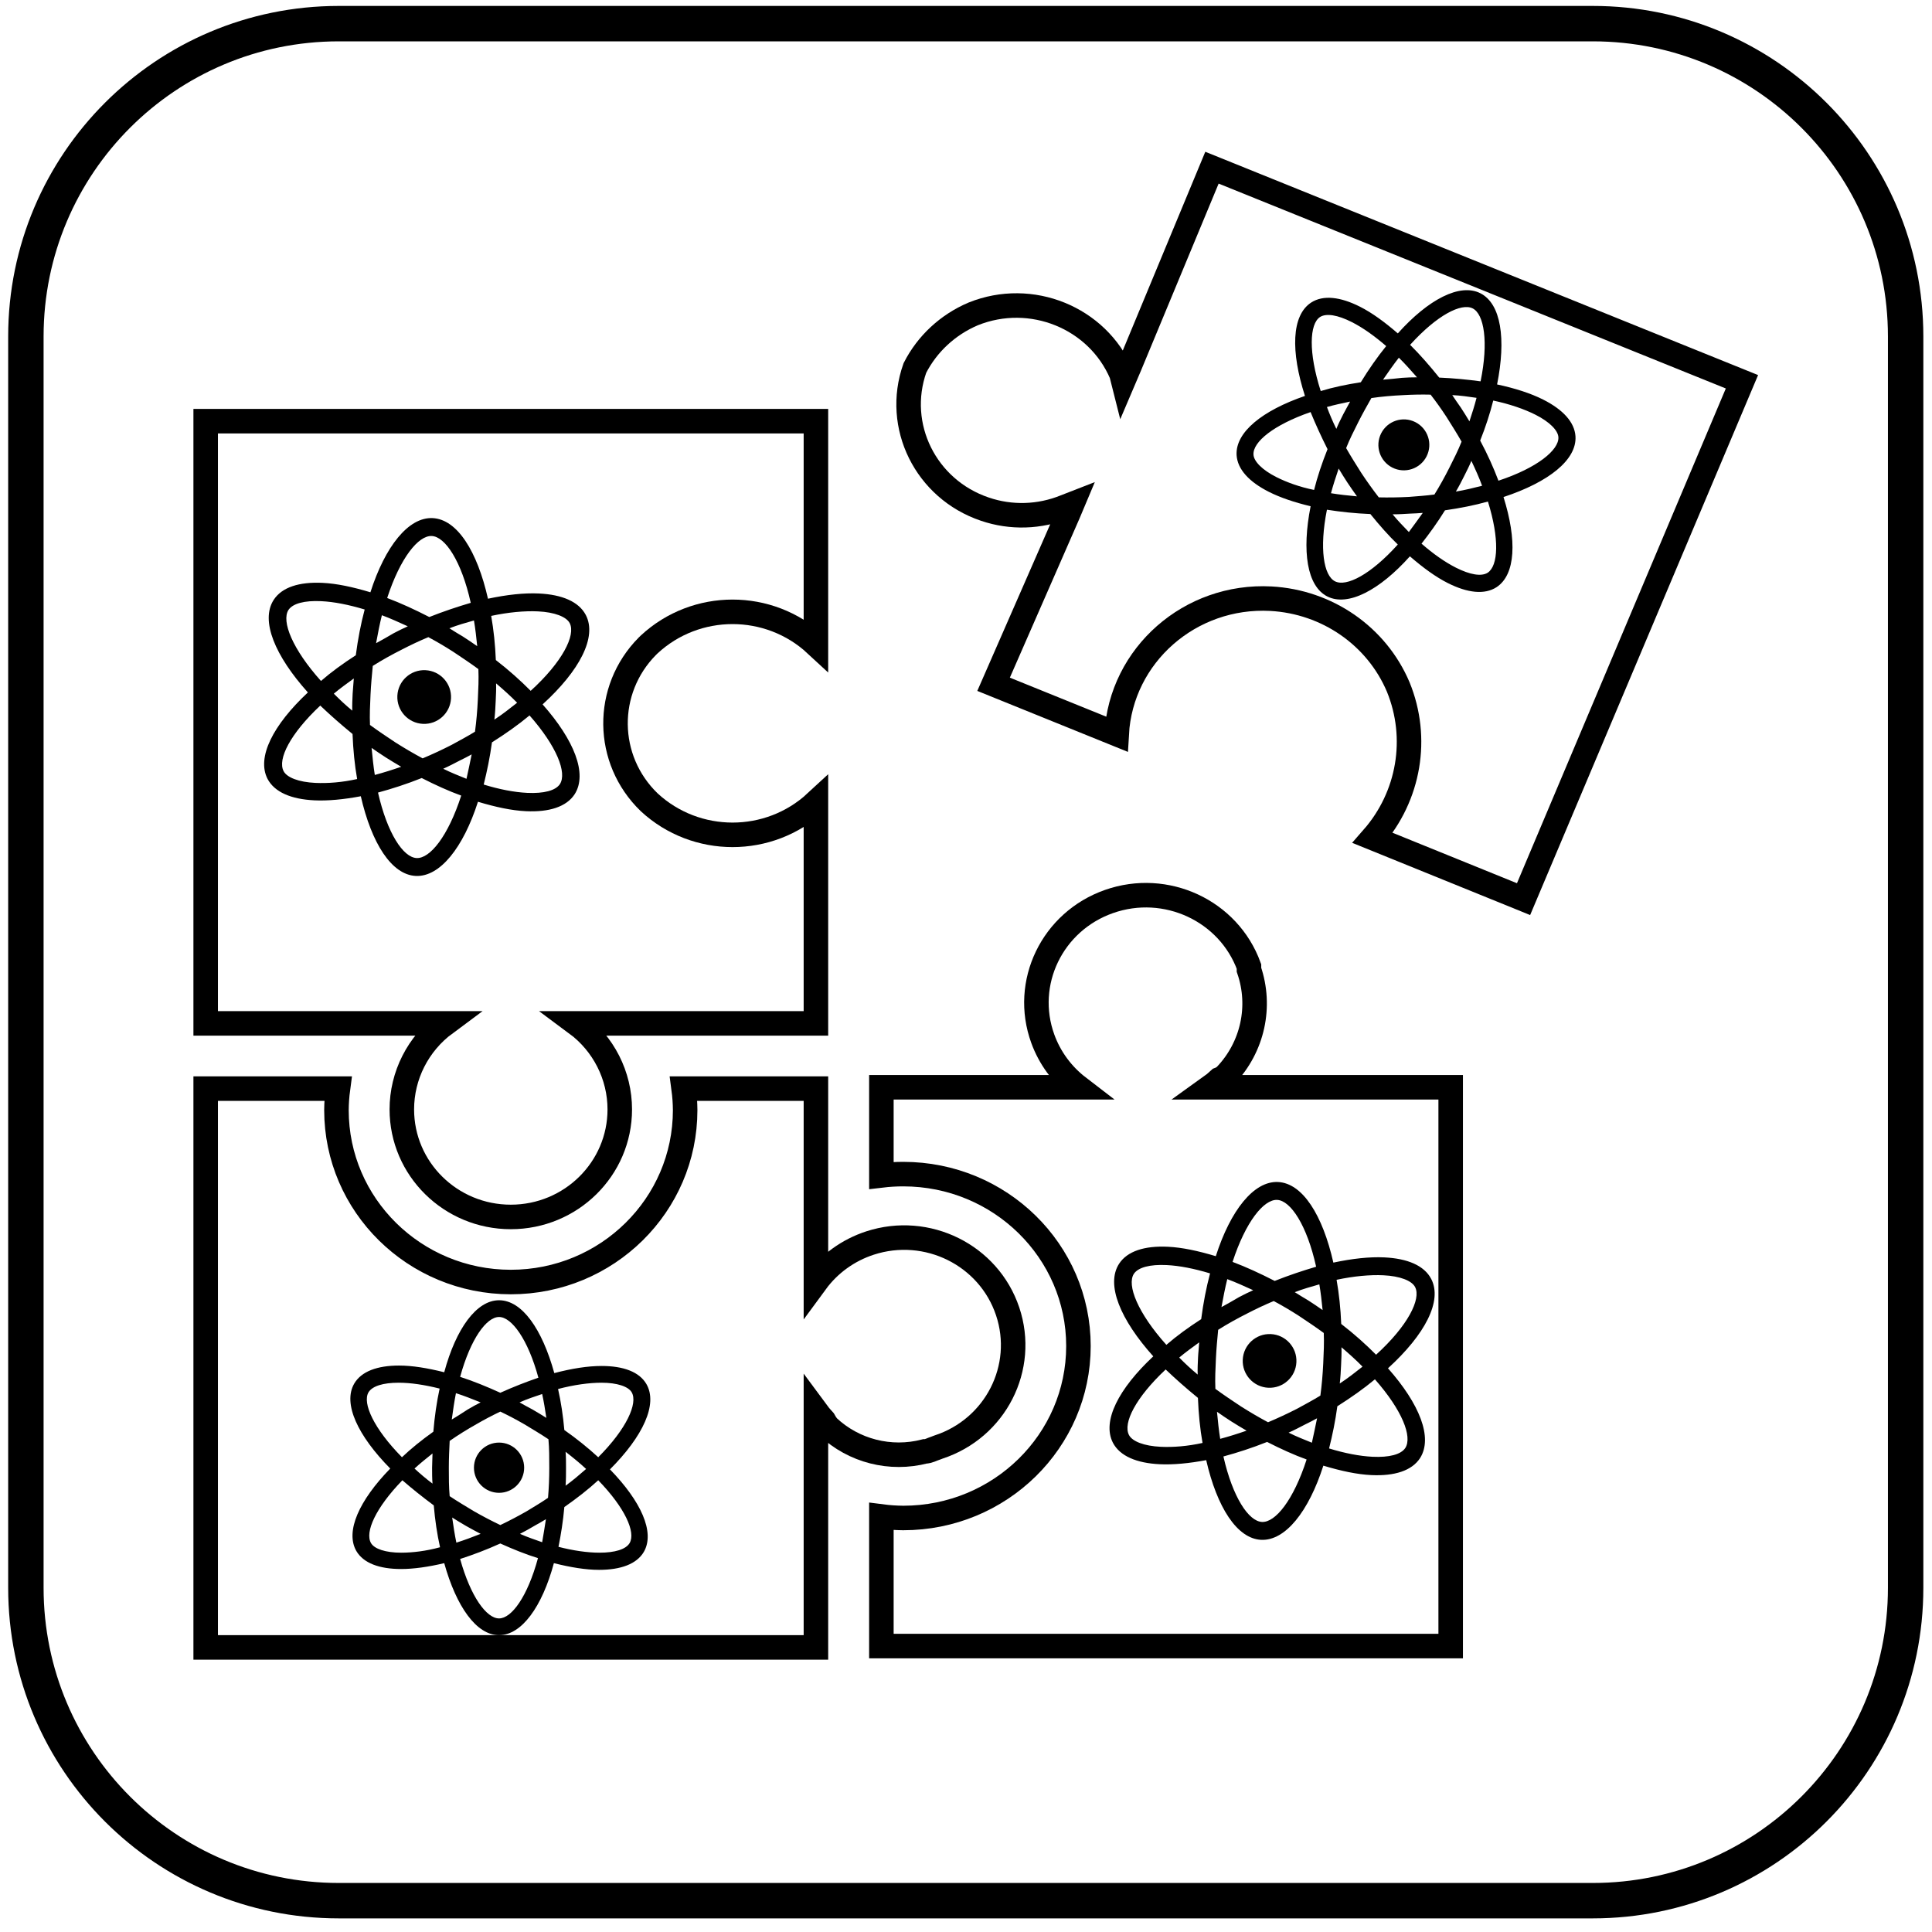 <?xml version="1.0" encoding="UTF-8" standalone="no"?>
<!-- Created with Inkscape (http://www.inkscape.org/) -->

<svg
   version="1.1"
   id="svg1021"
   width="226.88"
   height="226.88"
   viewBox="0 0 226.88 226.88"
   sodipodi:docname="pattern-palette.svg"
   inkscape:version="1.2.2 (732a01da63, 2022-12-09)"
   xmlns:inkscape="http://www.inkscape.org/namespaces/inkscape"
   xmlns:sodipodi="http://sodipodi.sourceforge.net/DTD/sodipodi-0.dtd"
   xmlns="http://www.w3.org/2000/svg"
   xmlns:svg="http://www.w3.org/2000/svg">
  <defs
     id="defs1025">
    <clipPath
       clipPathUnits="userSpaceOnUse"
       id="clipPath1037">
      <path
         d="M 0,4.5776e-5 H 170.16 V 170.16 H 0 Z"
         clip-rule="evenodd"
         id="path1035" />
    </clipPath>
    <clipPath
       clipPathUnits="userSpaceOnUse"
       id="clipPath1049">
      <path
         d="M 115.75,155.4 148.18,139.05 131.83,106.62 99.395,122.97 Z"
         clip-rule="evenodd"
         id="path1047" />
    </clipPath>
    <clipPath
       clipPathUnits="userSpaceOnUse"
       id="clipPath1059">
      <path
         d="M 0,0 H 23.291 V 23.286 H 0 Z"
         id="path1057" />
    </clipPath>
    <clipPath
       clipPathUnits="userSpaceOnUse"
       id="clipPath1079">
      <path
         d="M 19.226,128.84 57.455,127.06 55.677,88.829 17.448,90.608 Z"
         clip-rule="evenodd"
         id="path1077" />
    </clipPath>
    <clipPath
       clipPathUnits="userSpaceOnUse"
       id="clipPath1089">
      <path
         d="M 0,0 H 23.291 V 23.286 H 0 Z"
         id="path1087" />
    </clipPath>
    <clipPath
       clipPathUnits="userSpaceOnUse"
       id="clipPath1101">
      <path
         d="M 26.16,23.04 H 61.92 V 58.8 H 26.16 Z"
         clip-rule="evenodd"
         id="path1099" />
    </clipPath>
    <clipPath
       clipPathUnits="userSpaceOnUse"
       id="clipPath1111">
      <path
         d="M 0,0 H 23.291 V 23.286 H 0 Z"
         id="path1109" />
    </clipPath>
    <clipPath
       clipPathUnits="userSpaceOnUse"
       id="clipPath1123">
      <path
         d="M 93.702,70.35 131.93,68.572 130.15,30.343 91.924,32.121 Z"
         clip-rule="evenodd"
         id="path1121" />
    </clipPath>
    <clipPath
       clipPathUnits="userSpaceOnUse"
       id="clipPath1133">
      <path
         d="M 0,0 H 23.291 V 23.286 H 0 Z"
         id="path1131" />
    </clipPath>
  </defs>
  <sodipodi:namedview
     id="namedview1023"
     pagecolor="#ffffff"
     bordercolor="#000000"
     borderopacity="0.25"
     inkscape:showpageshadow="2"
     inkscape:pageopacity="0.0"
     inkscape:pagecheckerboard="0"
     inkscape:deskcolor="#d1d1d1"
     showgrid="false"
     inkscape:zoom="1.0401974"
     inkscape:cx="113.92068"
     inkscape:cy="113.92068"
     inkscape:window-width="1920"
     inkscape:window-height="1111"
     inkscape:window-x="-9"
     inkscape:window-y="-9"
     inkscape:window-maximized="1"
     inkscape:current-layer="g1029">
    <inkscape:page
       x="0"
       y="0"
       id="page1027"
       width="226.88"
       height="226.88" />
  </sodipodi:namedview>
  <g
     id="g1029"
     inkscape:groupmode="layer"
     inkscape:label="Page 1"
     transform="matrix(1.333,0,0,-1.333,0,226.88)">
    <path
       d="M 2.28,140.56 C 2.28,155.78 14.619,168.12 29.841,168.12 H 140.32 C 155.54,168.12 167.88,155.78 167.88,140.56 V 30.321 C 167.88,15.099 155.54,2.76 140.32,2.76 H 29.841 C 14.619,2.76 2.28,15.099 2.28,30.321 Z"
       style="fill:none;stroke:#000000;stroke-width:3.12;stroke-linecap:butt;stroke-linejoin:miter;stroke-miterlimit:10;stroke-dasharray:none;stroke-opacity:1"
       id="path1041" />
    <g
       id="g1043">
      <g
         id="g1045"
         clip-path="url(#clipPath1049)">
        <g
           id="g1051"
           transform="matrix(0.45,-0.227,0.227,0.45,99.395,122.97)">
          <g
             id="g1053"
             transform="scale(3.091,3.092)">
            <g
               id="g1055"
               clip-path="url(#clipPath1059)">
              <path
                 d="M 13.03,11.624 C 13.03,10.829 12.385,10.184 11.59,10.184 10.794,10.184 10.15,10.829 10.15,11.624 10.15,12.419 10.794,13.064 11.59,13.064 12.385,13.064 13.03,12.419 13.03,11.624 Z"
                 style="fill:#000000;fill-opacity:1;fill-rule:nonzero;stroke:none"
                 id="path1061" />
              <path
                 d="M 20.038,16.424 C 19.63,17.12 18.718,17.456 17.47,17.456 16.678,17.456 15.766,17.312 14.758,17.048 14.062,19.568 12.91,21.224 11.59,21.224 10.294,21.224 9.118,19.592 8.446,17.096 7.486,17.336 6.622,17.48 5.854,17.48 4.606,17.48 3.694,17.144 3.286,16.448 2.614,15.296 3.502,13.448 5.35,11.576 3.574,9.752 2.758,7.976 3.406,6.848 3.814,6.152 4.726,5.816 5.974,5.816 6.694,5.816 7.534,5.936 8.446,6.152 9.142,3.656 10.294,2.024 11.59,2.024 12.886,2.024 14.062,3.656 14.734,6.152 15.694,5.912 16.558,5.768 17.326,5.768 18.574,5.768 19.486,6.104 19.894,6.8 20.542,7.928 19.726,9.704 17.95,11.528 19.846,13.424 20.71,15.272 20.038,16.424 Z M 17.47,16.496 C 18.358,16.496 19.006,16.28 19.198,15.944 19.558,15.32 18.91,13.856 17.278,12.224 16.702,12.752 16.054,13.28 15.334,13.784 15.262,14.6 15.142,15.392 14.974,16.136 15.886,16.376 16.75,16.496 17.47,16.496 Z M 13.174,9.128 C 12.67,8.84 12.166,8.576 11.662,8.336 11.158,8.576 10.654,8.84 10.15,9.128 9.67,9.416 9.19,9.704 8.758,9.992 8.71,10.52 8.71,11.048 8.71,11.624 8.71,12.152 8.734,12.656 8.758,13.16 9.238,13.496 9.742,13.808 10.294,14.12 10.75,14.384 11.206,14.624 11.662,14.84 12.118,14.624 12.574,14.384 13.03,14.12 13.51,13.832 13.99,13.544 14.422,13.256 14.47,12.728 14.47,12.2 14.47,11.624 14.47,11.024 14.446,10.448 14.398,9.896 14.014,9.632 13.606,9.392 13.174,9.128 Z M 14.278,8.672 C 14.206,8.216 14.134,7.76 14.062,7.352 13.654,7.496 13.222,7.64 12.79,7.832 13.078,7.976 13.366,8.144 13.654,8.312 13.87,8.432 14.086,8.552 14.278,8.672 Z M 10.534,7.832 C 10.054,7.64 9.598,7.472 9.142,7.328 9.046,7.784 8.974,8.264 8.902,8.768 9.166,8.6 9.406,8.456 9.694,8.288 9.958,8.144 10.246,7.976 10.534,7.832 Z M 7.774,10.712 C 7.39,11 7.054,11.288 6.742,11.576 7.054,11.864 7.414,12.152 7.774,12.44 7.774,12.176 7.75,11.912 7.75,11.624 7.75,11.312 7.75,11 7.774,10.712 Z M 8.878,14.384 C 8.95,14.912 9.022,15.416 9.118,15.896 9.574,15.752 10.054,15.56 10.534,15.368 10.294,15.248 10.03,15.104 9.79,14.96 9.502,14.768 9.19,14.576 8.878,14.384 Z M 12.766,15.368 C 13.198,15.56 13.63,15.704 14.062,15.848 14.158,15.416 14.23,14.96 14.302,14.48 14.038,14.648 13.798,14.792 13.51,14.96 13.27,15.08 13.03,15.224 12.766,15.368 Z M 15.406,12.536 C 15.838,12.2 16.222,11.888 16.582,11.552 16.222,11.24 15.838,10.904 15.406,10.592 15.43,10.928 15.43,11.264 15.43,11.6 15.43,11.936 15.43,12.248 15.406,12.536 Z M 11.59,20.264 C 12.31,20.264 13.246,18.992 13.846,16.784 13.15,16.544 12.406,16.256 11.662,15.92 10.87,16.28 10.102,16.592 9.358,16.832 9.958,19.016 10.87,20.264 11.59,20.264 Z M 4.102,15.944 C 4.318,16.304 4.942,16.496 5.83,16.496 6.526,16.496 7.318,16.376 8.182,16.16 8.014,15.392 7.894,14.552 7.822,13.688 7.15,13.208 6.55,12.728 6.022,12.224 4.414,13.856 3.742,15.32 4.102,15.944 Z M 5.974,6.752 C 5.086,6.752 4.438,6.968 4.246,7.304 3.886,7.928 4.51,9.32 6.046,10.904 6.598,10.424 7.198,9.944 7.846,9.464 7.918,8.624 8.038,7.808 8.206,7.064 7.414,6.848 6.646,6.752 5.974,6.752 Z M 11.59,2.984 C 10.87,2.984 9.958,4.232 9.358,6.392 10.102,6.632 10.87,6.92 11.662,7.28 12.406,6.944 13.126,6.656 13.822,6.44 13.222,4.232 12.31,2.984 11.59,2.984 Z M 19.078,7.304 C 18.862,6.944 18.238,6.752 17.35,6.752 16.654,6.752 15.838,6.872 14.998,7.088 15.142,7.808 15.262,8.552 15.334,9.368 16.054,9.872 16.702,10.376 17.278,10.904 18.814,9.32 19.438,7.928 19.078,7.304 Z"
                 style="fill:#000000;fill-opacity:1;fill-rule:nonzero;stroke:none"
                 id="path1063" />
            </g>
          </g>
        </g>
      </g>
    </g>
    <path
       d="M 87.531,109.92 V 109.92 L 98.375,105.53 C 98.763,112.5 104.85,117.84 111.96,117.46 116.92,117.19 121.28,114.17 123.18,109.68 125.02,105.18 124.15,100.06 120.93,96.384 L 133.99,91.085 134.22,90.991 153.46,136.57 106.77,155.43 99.512,137.95 V 137.95 L 98.953,136.64 98.799,137.25 C 96.679,142.23 90.841,144.6 85.74,142.55 83.503,141.6 81.681,139.91 80.597,137.78 78.793,132.68 81.552,127.11 86.759,125.35 89.068,124.56 91.591,124.64 93.849,125.56 L 94.465,125.8 94.099,124.93 V 124.93 Z"
       style="fill:none;stroke:#000000;stroke-width:2.16;stroke-linecap:butt;stroke-linejoin:miter;stroke-miterlimit:10;stroke-dasharray:none;stroke-opacity:1"
       id="path1065" />
    <path
       d="M 82.67,42.719 C 87.704,44.362 90.434,49.717 88.769,54.68 87.103,59.644 81.672,62.336 76.639,60.694 74.727,60.07 73.061,58.869 71.88,57.26 V 74.3 H 60.226 C 60.31,73.672 60.355,73.04 60.36,72.407 60.36,64.041 53.483,57.26 45,57.26 36.517,57.26 29.64,64.041 29.64,72.407 29.645,73.04 29.69,73.672 29.774,74.3 H 18.12 V 25.073 H 71.88 V 45.9 C 72.094,45.609 72.325,45.331 72.571,45.067 72.675,44.873 72.797,44.689 72.936,44.518 75.205,42.375 78.442,41.55 81.48,42.34 81.806,42.34 82.114,42.53 82.421,42.625 Z"
       style="fill:none;stroke:#000000;stroke-width:2.16;stroke-linecap:butt;stroke-linejoin:miter;stroke-miterlimit:10;stroke-dasharray:none;stroke-opacity:1"
       id="path1067" />
    <path
       d="M 106.58,74.416 C 106.88,74.63 107.16,74.863 107.43,75.116 107.64,75.195 107.83,75.318 107.99,75.476 110.36,77.97 111.14,81.54 110.03,84.772 V 85.056 C 108.24,89.98 102.72,92.545 97.705,90.785 92.689,89.026 90.076,83.609 91.869,78.685 92.482,77 93.57,75.519 95.007,74.416 H 77.647 V 66.653 C 78.287,66.729 78.931,66.767 79.576,66.767 88.098,66.767 95.007,59.985 95.007,51.62 95.007,43.255 88.098,36.473 79.576,36.473 78.931,36.479 78.286,36.523 77.647,36.606 V 25.189 H 127.8 V 74.416 Z"
       style="fill:none;stroke:#000000;stroke-width:2.16;stroke-linecap:butt;stroke-linejoin:miter;stroke-miterlimit:10;stroke-dasharray:none;stroke-opacity:1"
       id="path1069" />
    <path
       d="M 71.88,113.43 V 133.1 H 18.12 V 80.046 H 39.24 C 36.823,78.257 35.4,75.449 35.4,72.467 35.4,67.235 39.698,62.994 45,62.994 50.302,62.994 54.6,67.235 54.6,72.467 54.6,75.449 53.177,78.257 50.76,80.046 H 71.88 V 99.524 C 67.751,95.7 61.321,95.7 57.192,99.524 53.3,103.28 53.227,109.43 57.028,113.27 57.082,113.32 57.136,113.38 57.192,113.43 61.321,117.26 67.751,117.26 71.88,113.43 Z"
       style="fill:none;stroke:#000000;stroke-width:2.16;stroke-linecap:butt;stroke-linejoin:miter;stroke-miterlimit:10;stroke-dasharray:none;stroke-opacity:1"
       id="path1071" />
    <g
       id="g1073">
      <g
         id="g1075"
         clip-path="url(#clipPath1079)">
        <g
           id="g1081"
           transform="matrix(0.531,-0.025,0.025,0.531,17.448,90.608)">
          <g
             id="g1083"
             transform="scale(3.091,3.092)">
            <g
               id="g1085"
               clip-path="url(#clipPath1089)">
              <path
                 d="M 13.03,11.624 C 13.03,10.829 12.385,10.184 11.59,10.184 10.794,10.184 10.15,10.829 10.15,11.624 10.15,12.419 10.794,13.064 11.59,13.064 12.385,13.064 13.03,12.419 13.03,11.624 Z"
                 style="fill:#000000;fill-opacity:1;fill-rule:nonzero;stroke:none"
                 id="path1091" />
              <path
                 d="M 20.038,16.424 C 19.63,17.12 18.718,17.456 17.47,17.456 16.678,17.456 15.766,17.312 14.758,17.048 14.062,19.568 12.91,21.224 11.59,21.224 10.294,21.224 9.118,19.592 8.446,17.096 7.486,17.336 6.622,17.48 5.854,17.48 4.606,17.48 3.694,17.144 3.286,16.448 2.614,15.296 3.502,13.448 5.35,11.576 3.574,9.752 2.758,7.976 3.406,6.848 3.814,6.152 4.726,5.816 5.974,5.816 6.694,5.816 7.534,5.936 8.446,6.152 9.142,3.656 10.294,2.024 11.59,2.024 12.886,2.024 14.062,3.656 14.734,6.152 15.694,5.912 16.558,5.768 17.326,5.768 18.574,5.768 19.486,6.104 19.894,6.8 20.542,7.928 19.726,9.704 17.95,11.528 19.846,13.424 20.71,15.272 20.038,16.424 Z M 17.47,16.496 C 18.358,16.496 19.006,16.28 19.198,15.944 19.558,15.32 18.91,13.856 17.278,12.224 16.702,12.752 16.054,13.28 15.334,13.784 15.262,14.6 15.142,15.392 14.974,16.136 15.886,16.376 16.75,16.496 17.47,16.496 Z M 13.174,9.128 C 12.67,8.84 12.166,8.576 11.662,8.336 11.158,8.576 10.654,8.84 10.15,9.128 9.67,9.416 9.19,9.704 8.758,9.992 8.71,10.52 8.71,11.048 8.71,11.624 8.71,12.152 8.734,12.656 8.758,13.16 9.238,13.496 9.742,13.808 10.294,14.12 10.75,14.384 11.206,14.624 11.662,14.84 12.118,14.624 12.574,14.384 13.03,14.12 13.51,13.832 13.99,13.544 14.422,13.256 14.47,12.728 14.47,12.2 14.47,11.624 14.47,11.024 14.446,10.448 14.398,9.896 14.014,9.632 13.606,9.392 13.174,9.128 Z M 14.278,8.672 C 14.206,8.216 14.134,7.76 14.062,7.352 13.654,7.496 13.222,7.64 12.79,7.832 13.078,7.976 13.366,8.144 13.654,8.312 13.87,8.432 14.086,8.552 14.278,8.672 Z M 10.534,7.832 C 10.054,7.64 9.598,7.472 9.142,7.328 9.046,7.784 8.974,8.264 8.902,8.768 9.166,8.6 9.406,8.456 9.694,8.288 9.958,8.144 10.246,7.976 10.534,7.832 Z M 7.774,10.712 C 7.39,11 7.054,11.288 6.742,11.576 7.054,11.864 7.414,12.152 7.774,12.44 7.774,12.176 7.75,11.912 7.75,11.624 7.75,11.312 7.75,11 7.774,10.712 Z M 8.878,14.384 C 8.95,14.912 9.022,15.416 9.118,15.896 9.574,15.752 10.054,15.56 10.534,15.368 10.294,15.248 10.03,15.104 9.79,14.96 9.502,14.768 9.19,14.576 8.878,14.384 Z M 12.766,15.368 C 13.198,15.56 13.63,15.704 14.062,15.848 14.158,15.416 14.23,14.96 14.302,14.48 14.038,14.648 13.798,14.792 13.51,14.96 13.27,15.08 13.03,15.224 12.766,15.368 Z M 15.406,12.536 C 15.838,12.2 16.222,11.888 16.582,11.552 16.222,11.24 15.838,10.904 15.406,10.592 15.43,10.928 15.43,11.264 15.43,11.6 15.43,11.936 15.43,12.248 15.406,12.536 Z M 11.59,20.264 C 12.31,20.264 13.246,18.992 13.846,16.784 13.15,16.544 12.406,16.256 11.662,15.92 10.87,16.28 10.102,16.592 9.358,16.832 9.958,19.016 10.87,20.264 11.59,20.264 Z M 4.102,15.944 C 4.318,16.304 4.942,16.496 5.83,16.496 6.526,16.496 7.318,16.376 8.182,16.16 8.014,15.392 7.894,14.552 7.822,13.688 7.15,13.208 6.55,12.728 6.022,12.224 4.414,13.856 3.742,15.32 4.102,15.944 Z M 5.974,6.752 C 5.086,6.752 4.438,6.968 4.246,7.304 3.886,7.928 4.51,9.32 6.046,10.904 6.598,10.424 7.198,9.944 7.846,9.464 7.918,8.624 8.038,7.808 8.206,7.064 7.414,6.848 6.646,6.752 5.974,6.752 Z M 11.59,2.984 C 10.87,2.984 9.958,4.232 9.358,6.392 10.102,6.632 10.87,6.92 11.662,7.28 12.406,6.944 13.126,6.656 13.822,6.44 13.222,4.232 12.31,2.984 11.59,2.984 Z M 19.078,7.304 C 18.862,6.944 18.238,6.752 17.35,6.752 16.654,6.752 15.838,6.872 14.998,7.088 15.142,7.808 15.262,8.552 15.334,9.368 16.054,9.872 16.702,10.376 17.278,10.904 18.814,9.32 19.438,7.928 19.078,7.304 Z"
                 style="fill:#000000;fill-opacity:1;fill-rule:nonzero;stroke:none"
                 id="path1093" />
            </g>
          </g>
        </g>
      </g>
    </g>
    <g
       id="g1095">
      <g
         id="g1097"
         clip-path="url(#clipPath1101)">
        <g
           id="g1103"
           transform="matrix(0.497,0,-2.4e-8,0.497,26.16,23.04)">
          <g
             id="g1105"
             transform="scale(3.091,3.092)">
            <g
               id="g1107"
               clip-path="url(#clipPath1111)">
              <path
                 d="M 13.03,11.624 C 13.03,10.829 12.385,10.184 11.59,10.184 10.794,10.184 10.15,10.829 10.15,11.624 10.15,12.419 10.794,13.064 11.59,13.064 12.385,13.064 13.03,12.419 13.03,11.624 Z"
                 style="fill:#000000;fill-opacity:1;fill-rule:nonzero;stroke:none"
                 id="path1113" />
              <path
                 d="M 20.038,16.424 C 19.63,17.12 18.718,17.456 17.47,17.456 16.678,17.456 15.766,17.312 14.758,17.048 14.062,19.568 12.91,21.224 11.59,21.224 10.294,21.224 9.118,19.592 8.446,17.096 7.486,17.336 6.622,17.48 5.854,17.48 4.606,17.48 3.694,17.144 3.286,16.448 2.614,15.296 3.502,13.448 5.35,11.576 3.574,9.752 2.758,7.976 3.406,6.848 3.814,6.152 4.726,5.816 5.974,5.816 6.694,5.816 7.534,5.936 8.446,6.152 9.142,3.656 10.294,2.024 11.59,2.024 12.886,2.024 14.062,3.656 14.734,6.152 15.694,5.912 16.558,5.768 17.326,5.768 18.574,5.768 19.486,6.104 19.894,6.8 20.542,7.928 19.726,9.704 17.95,11.528 19.846,13.424 20.71,15.272 20.038,16.424 Z M 17.47,16.496 C 18.358,16.496 19.006,16.28 19.198,15.944 19.558,15.32 18.91,13.856 17.278,12.224 16.702,12.752 16.054,13.28 15.334,13.784 15.262,14.6 15.142,15.392 14.974,16.136 15.886,16.376 16.75,16.496 17.47,16.496 Z M 13.174,9.128 C 12.67,8.84 12.166,8.576 11.662,8.336 11.158,8.576 10.654,8.84 10.15,9.128 9.67,9.416 9.19,9.704 8.758,9.992 8.71,10.52 8.71,11.048 8.71,11.624 8.71,12.152 8.734,12.656 8.758,13.16 9.238,13.496 9.742,13.808 10.294,14.12 10.75,14.384 11.206,14.624 11.662,14.84 12.118,14.624 12.574,14.384 13.03,14.12 13.51,13.832 13.99,13.544 14.422,13.256 14.47,12.728 14.47,12.2 14.47,11.624 14.47,11.024 14.446,10.448 14.398,9.896 14.014,9.632 13.606,9.392 13.174,9.128 Z M 14.278,8.672 C 14.206,8.216 14.134,7.76 14.062,7.352 13.654,7.496 13.222,7.64 12.79,7.832 13.078,7.976 13.366,8.144 13.654,8.312 13.87,8.432 14.086,8.552 14.278,8.672 Z M 10.534,7.832 C 10.054,7.64 9.598,7.472 9.142,7.328 9.046,7.784 8.974,8.264 8.902,8.768 9.166,8.6 9.406,8.456 9.694,8.288 9.958,8.144 10.246,7.976 10.534,7.832 Z M 7.774,10.712 C 7.39,11 7.054,11.288 6.742,11.576 7.054,11.864 7.414,12.152 7.774,12.44 7.774,12.176 7.75,11.912 7.75,11.624 7.75,11.312 7.75,11 7.774,10.712 Z M 8.878,14.384 C 8.95,14.912 9.022,15.416 9.118,15.896 9.574,15.752 10.054,15.56 10.534,15.368 10.294,15.248 10.03,15.104 9.79,14.96 9.502,14.768 9.19,14.576 8.878,14.384 Z M 12.766,15.368 C 13.198,15.56 13.63,15.704 14.062,15.848 14.158,15.416 14.23,14.96 14.302,14.48 14.038,14.648 13.798,14.792 13.51,14.96 13.27,15.08 13.03,15.224 12.766,15.368 Z M 15.406,12.536 C 15.838,12.2 16.222,11.888 16.582,11.552 16.222,11.24 15.838,10.904 15.406,10.592 15.43,10.928 15.43,11.264 15.43,11.6 15.43,11.936 15.43,12.248 15.406,12.536 Z M 11.59,20.264 C 12.31,20.264 13.246,18.992 13.846,16.784 13.15,16.544 12.406,16.256 11.662,15.92 10.87,16.28 10.102,16.592 9.358,16.832 9.958,19.016 10.87,20.264 11.59,20.264 Z M 4.102,15.944 C 4.318,16.304 4.942,16.496 5.83,16.496 6.526,16.496 7.318,16.376 8.182,16.16 8.014,15.392 7.894,14.552 7.822,13.688 7.15,13.208 6.55,12.728 6.022,12.224 4.414,13.856 3.742,15.32 4.102,15.944 Z M 5.974,6.752 C 5.086,6.752 4.438,6.968 4.246,7.304 3.886,7.928 4.51,9.32 6.046,10.904 6.598,10.424 7.198,9.944 7.846,9.464 7.918,8.624 8.038,7.808 8.206,7.064 7.414,6.848 6.646,6.752 5.974,6.752 Z M 11.59,2.984 C 10.87,2.984 9.958,4.232 9.358,6.392 10.102,6.632 10.87,6.92 11.662,7.28 12.406,6.944 13.126,6.656 13.822,6.44 13.222,4.232 12.31,2.984 11.59,2.984 Z M 19.078,7.304 C 18.862,6.944 18.238,6.752 17.35,6.752 16.654,6.752 15.838,6.872 14.998,7.088 15.142,7.808 15.262,8.552 15.334,9.368 16.054,9.872 16.702,10.376 17.278,10.904 18.814,9.32 19.438,7.928 19.078,7.304 Z"
                 style="fill:#000000;fill-opacity:1;fill-rule:nonzero;stroke:none"
                 id="path1115" />
            </g>
          </g>
        </g>
      </g>
    </g>
    <g
       id="g1117">
      <g
         id="g1119"
         clip-path="url(#clipPath1123)">
        <g
           id="g1125"
           transform="matrix(0.531,-0.025,0.025,0.531,91.924,32.121)">
          <g
             id="g1127"
             transform="scale(3.091,3.092)">
            <g
               id="g1129"
               clip-path="url(#clipPath1133)">
              <path
                 d="M 13.03,11.624 C 13.03,10.829 12.385,10.184 11.59,10.184 10.794,10.184 10.15,10.829 10.15,11.624 10.15,12.419 10.794,13.064 11.59,13.064 12.385,13.064 13.03,12.419 13.03,11.624 Z"
                 style="fill:#000000;fill-opacity:1;fill-rule:nonzero;stroke:none"
                 id="path1135" />
              <path
                 d="M 20.038,16.424 C 19.63,17.12 18.718,17.456 17.47,17.456 16.678,17.456 15.766,17.312 14.758,17.048 14.062,19.568 12.91,21.224 11.59,21.224 10.294,21.224 9.118,19.592 8.446,17.096 7.486,17.336 6.622,17.48 5.854,17.48 4.606,17.48 3.694,17.144 3.286,16.448 2.614,15.296 3.502,13.448 5.35,11.576 3.574,9.752 2.758,7.976 3.406,6.848 3.814,6.152 4.726,5.816 5.974,5.816 6.694,5.816 7.534,5.936 8.446,6.152 9.142,3.656 10.294,2.024 11.59,2.024 12.886,2.024 14.062,3.656 14.734,6.152 15.694,5.912 16.558,5.768 17.326,5.768 18.574,5.768 19.486,6.104 19.894,6.8 20.542,7.928 19.726,9.704 17.95,11.528 19.846,13.424 20.71,15.272 20.038,16.424 Z M 17.47,16.496 C 18.358,16.496 19.006,16.28 19.198,15.944 19.558,15.32 18.91,13.856 17.278,12.224 16.702,12.752 16.054,13.28 15.334,13.784 15.262,14.6 15.142,15.392 14.974,16.136 15.886,16.376 16.75,16.496 17.47,16.496 Z M 13.174,9.128 C 12.67,8.84 12.166,8.576 11.662,8.336 11.158,8.576 10.654,8.84 10.15,9.128 9.67,9.416 9.19,9.704 8.758,9.992 8.71,10.52 8.71,11.048 8.71,11.624 8.71,12.152 8.734,12.656 8.758,13.16 9.238,13.496 9.742,13.808 10.294,14.12 10.75,14.384 11.206,14.624 11.662,14.84 12.118,14.624 12.574,14.384 13.03,14.12 13.51,13.832 13.99,13.544 14.422,13.256 14.47,12.728 14.47,12.2 14.47,11.624 14.47,11.024 14.446,10.448 14.398,9.896 14.014,9.632 13.606,9.392 13.174,9.128 Z M 14.278,8.672 C 14.206,8.216 14.134,7.76 14.062,7.352 13.654,7.496 13.222,7.64 12.79,7.832 13.078,7.976 13.366,8.144 13.654,8.312 13.87,8.432 14.086,8.552 14.278,8.672 Z M 10.534,7.832 C 10.054,7.64 9.598,7.472 9.142,7.328 9.046,7.784 8.974,8.264 8.902,8.768 9.166,8.6 9.406,8.456 9.694,8.288 9.958,8.144 10.246,7.976 10.534,7.832 Z M 7.774,10.712 C 7.39,11 7.054,11.288 6.742,11.576 7.054,11.864 7.414,12.152 7.774,12.44 7.774,12.176 7.75,11.912 7.75,11.624 7.75,11.312 7.75,11 7.774,10.712 Z M 8.878,14.384 C 8.95,14.912 9.022,15.416 9.118,15.896 9.574,15.752 10.054,15.56 10.534,15.368 10.294,15.248 10.03,15.104 9.79,14.96 9.502,14.768 9.19,14.576 8.878,14.384 Z M 12.766,15.368 C 13.198,15.56 13.63,15.704 14.062,15.848 14.158,15.416 14.23,14.96 14.302,14.48 14.038,14.648 13.798,14.792 13.51,14.96 13.27,15.08 13.03,15.224 12.766,15.368 Z M 15.406,12.536 C 15.838,12.2 16.222,11.888 16.582,11.552 16.222,11.24 15.838,10.904 15.406,10.592 15.43,10.928 15.43,11.264 15.43,11.6 15.43,11.936 15.43,12.248 15.406,12.536 Z M 11.59,20.264 C 12.31,20.264 13.246,18.992 13.846,16.784 13.15,16.544 12.406,16.256 11.662,15.92 10.87,16.28 10.102,16.592 9.358,16.832 9.958,19.016 10.87,20.264 11.59,20.264 Z M 4.102,15.944 C 4.318,16.304 4.942,16.496 5.83,16.496 6.526,16.496 7.318,16.376 8.182,16.16 8.014,15.392 7.894,14.552 7.822,13.688 7.15,13.208 6.55,12.728 6.022,12.224 4.414,13.856 3.742,15.32 4.102,15.944 Z M 5.974,6.752 C 5.086,6.752 4.438,6.968 4.246,7.304 3.886,7.928 4.51,9.32 6.046,10.904 6.598,10.424 7.198,9.944 7.846,9.464 7.918,8.624 8.038,7.808 8.206,7.064 7.414,6.848 6.646,6.752 5.974,6.752 Z M 11.59,2.984 C 10.87,2.984 9.958,4.232 9.358,6.392 10.102,6.632 10.87,6.92 11.662,7.28 12.406,6.944 13.126,6.656 13.822,6.44 13.222,4.232 12.31,2.984 11.59,2.984 Z M 19.078,7.304 C 18.862,6.944 18.238,6.752 17.35,6.752 16.654,6.752 15.838,6.872 14.998,7.088 15.142,7.808 15.262,8.552 15.334,9.368 16.054,9.872 16.702,10.376 17.278,10.904 18.814,9.32 19.438,7.928 19.078,7.304 Z"
                 style="fill:#000000;fill-opacity:1;fill-rule:nonzero;stroke:none"
                 id="path1137" />
            </g>
          </g>
        </g>
      </g>
    </g>
  </g>
</svg>
